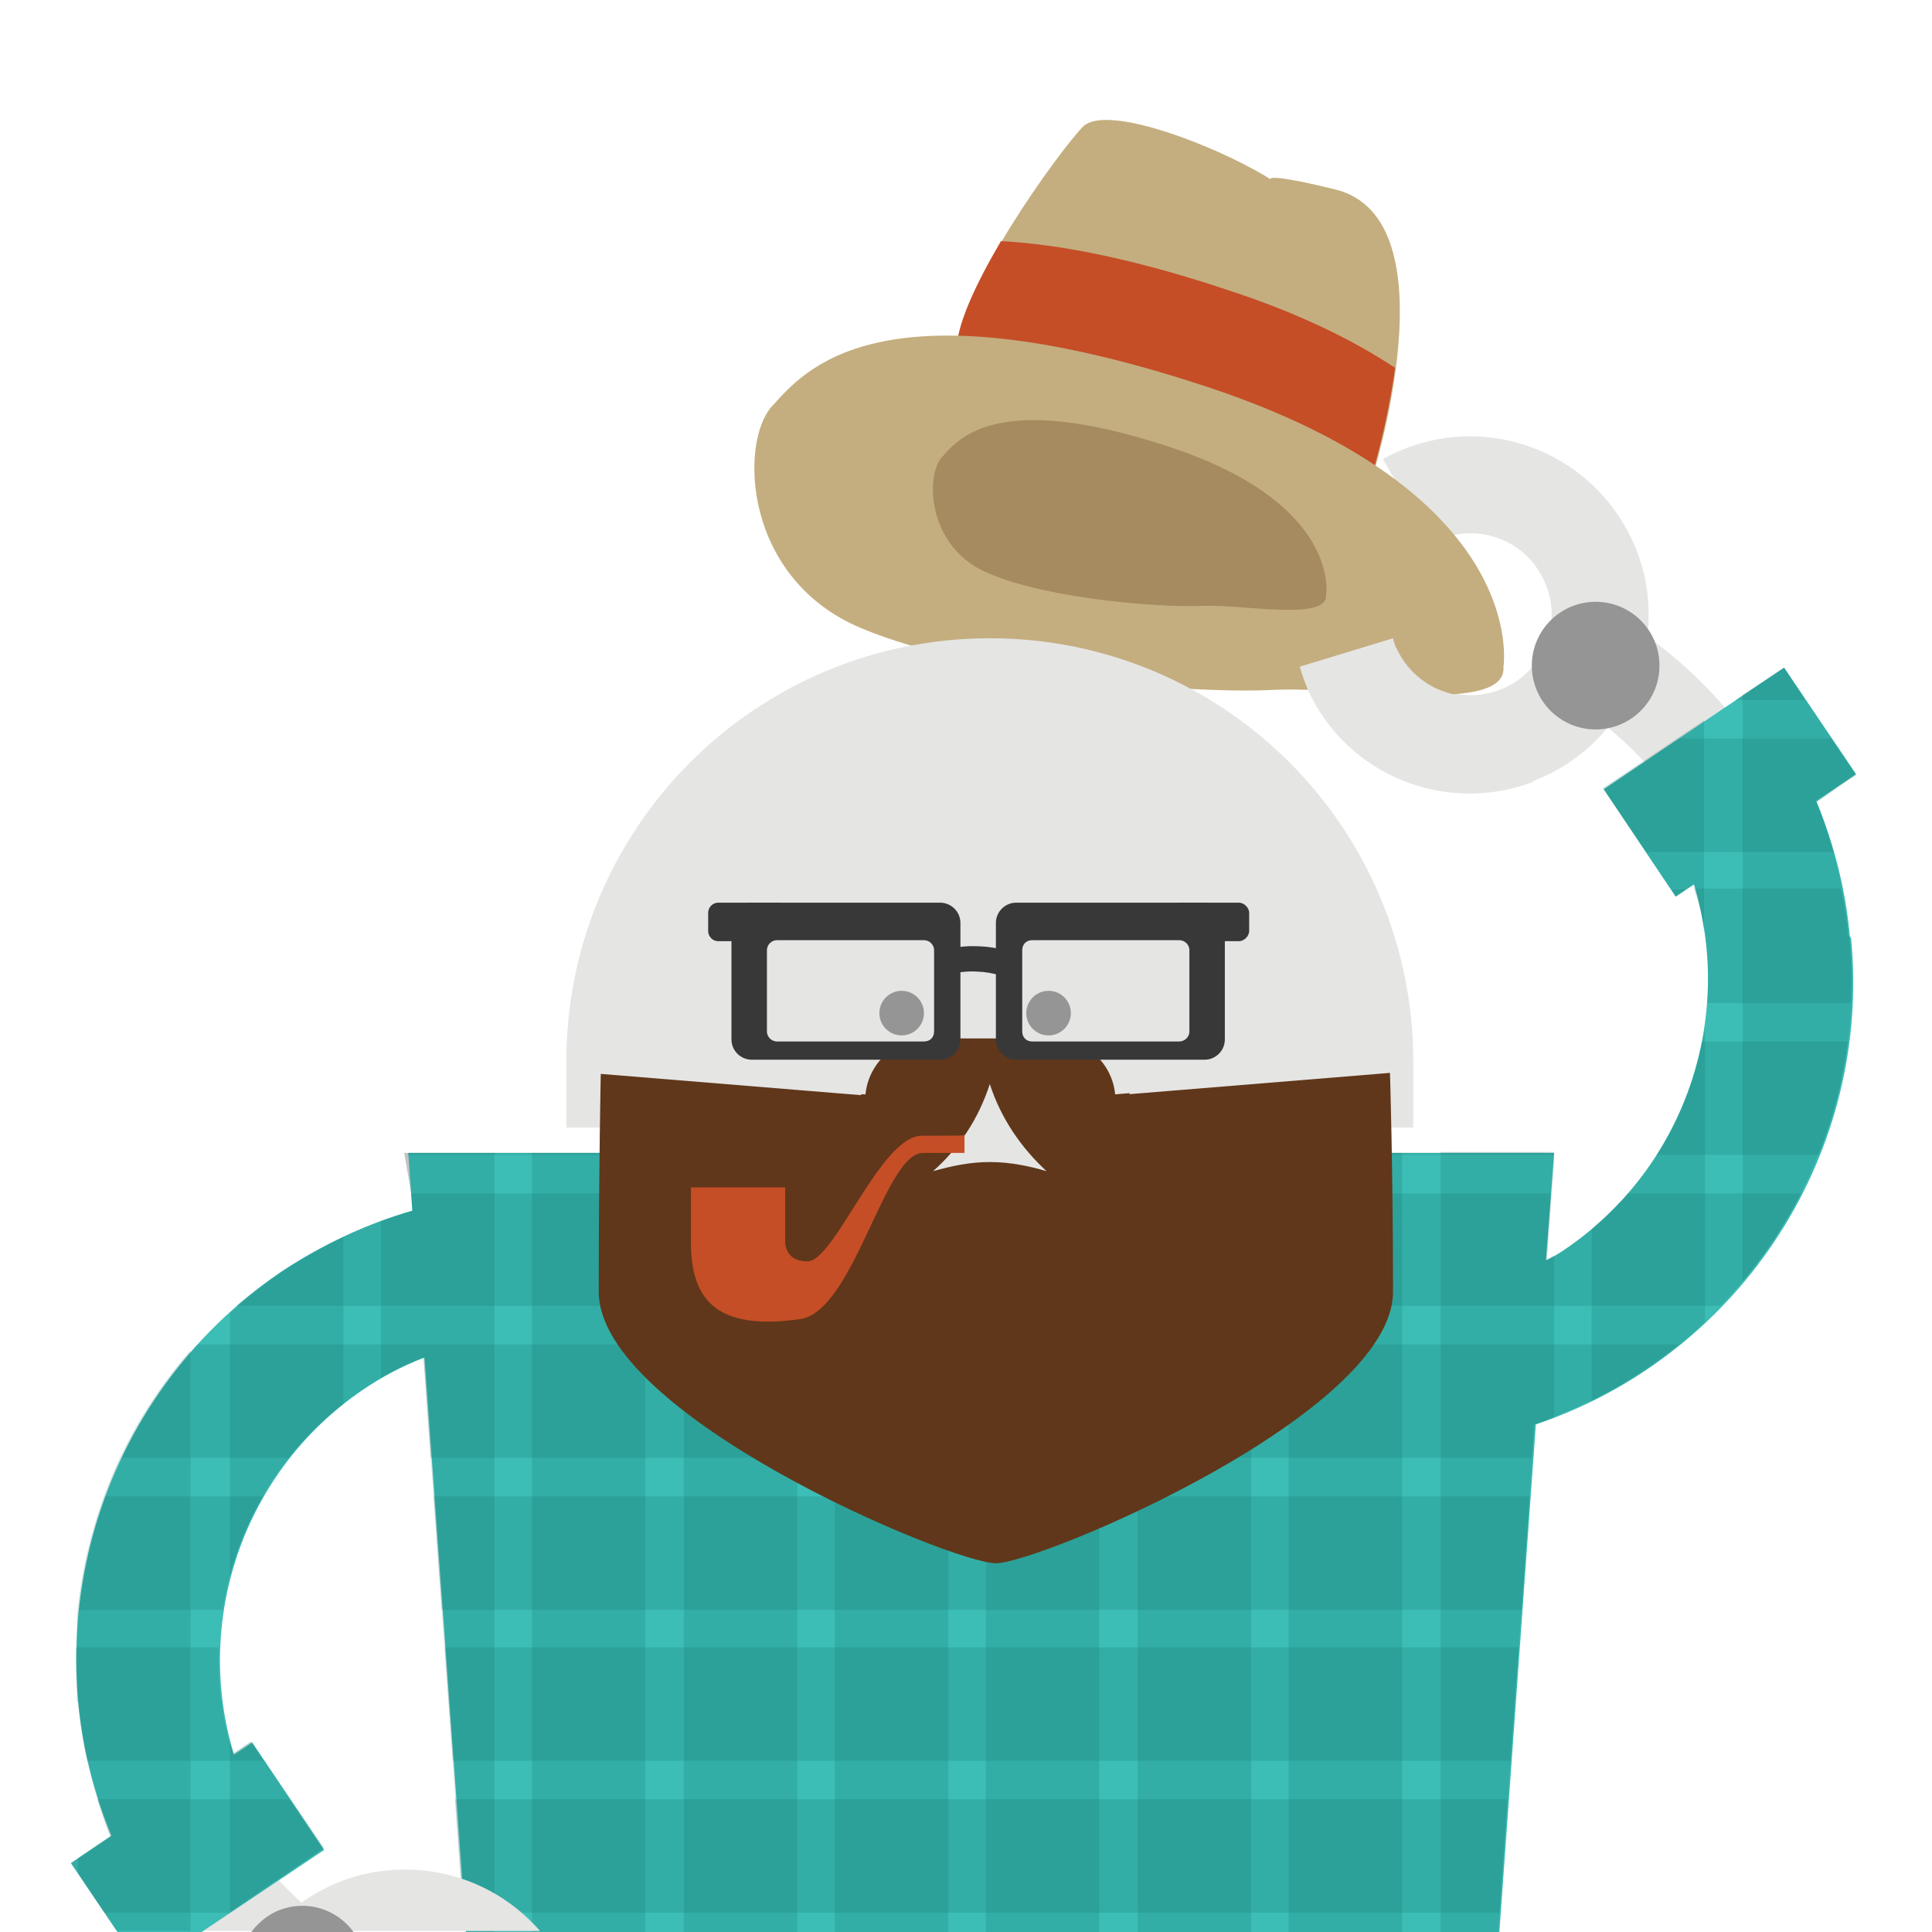 <svg id="Modern" xmlns="http://www.w3.org/2000/svg" width="190.7" height="190.7" viewBox="0 0 190.7 190.7"><style>.mobile-modern0{fill:#e5e5e4}.mobile-modern1{fill:#c4c3c3}.mobile-modern2{fill:#3cbeb7}.mobile-modern3{fill:#959595}.mobile-modern4{fill:#c4ae7f}.mobile-modern5{fill:#c54e27}.mobile-modern6{opacity:.3;fill:#60371a}.mobile-modern7{opacity:.2;fill:#127168}.mobile-modern8{fill:none}.mobile-modern9{fill:#60371a}.mobile-modern10{fill:#383838}</style><path class="mobile-modern0" d="M157.5 70.9c10.8 7.9 16.1 22 12.2 35.6-3.4 12.1-13.2 20.7-24.7 23.3l2.1 9.3c14.8-3.3 27.4-14.4 31.8-30 5-17.6-1.9-35.7-15.8-45.9l-5.6 7.7zM45.4 130.9l-1.9-9.4c-14.9 3-27.6 13.9-32.3 29.4-4.3 14.3-.8 29.1 8.1 39.7H31l.8-1.1c-10.6-8.1-15.7-22.3-11.6-35.8 3.7-12 13.6-20.4 25.2-22.8z"/><path class="mobile-modern1" d="M53.2 190.7h86.4l13.3-76.9h-113z"/><path class="mobile-modern2" d="M176.1 65.9l-17.8 12 7.1 10.6 1.8-1.2c4 13.1-.8 27.9-12.7 36-.6.4-1.2.8-1.9 1.1l.8-10.6H40.3l.4 5.7c-4.5 1.3-8.8 3.3-12.9 6C9.4 138 2.8 161.4 11 181.2l-4 2.7 4.6 6.8h8.3l12.1-8.1-7.1-10.6-1.8 1.2c-4-13.1.8-27.9 12.7-36 1.9-1.3 4-2.4 6.1-3.2l4.1 56.7h102l3.6-50.1c20.6-7 33.2-27.2 31.1-48.1h-.1c-.4-4.5-1.5-9-3.3-13.4l3.9-2.7-7.1-10.5z"/><path class="mobile-modern0" d="M141.3 53.7c.2-.1.4-.2.5-.3 4-1.9 8.8-.1 10.6 3.9 1.9 4 .1 8.8-3.9 10.6-4 1.8-8.8.1-10.6-3.9-.2-.3-.3-.7-.4-1.1l-9.2 2.8c.2.8.5 1.5.8 2.3 4.1 8.8 14.5 12.7 23.4 8.6 8.8-4.1 12.7-14.5 8.6-23.3s-14.5-12.7-23.4-8.6l-1.2.6 4.8 8.4z"/><circle class="mobile-modern3" cx="157.5" cy="65.7" r="6.3"/><path class="mobile-modern4" d="M135.4 47.3s8.2-25.7-3.6-28.6-2.6 1-8.1-2-14.7-6.3-16.8-4.2-12.6 16.4-12.4 22.4c.1 6 40.9 12.4 40.9 12.4z"/><path class="mobile-modern5" d="M121.1 28.6c7.1 2.3 12.5 5 16.6 7.7-.8 5.9-2.4 11-2.4 11s-40.7-6.4-40.9-12.4c-.1-2.7 2-7 4.4-11.1 5.7.3 13 1.7 22.3 4.8z"/><path class="mobile-modern4" d="M148.4 65.8s2.8-17.1-29.5-27.7-39.5-1.5-42.7 2-2.9 17 8.8 21.9 32.8 6.5 40.6 6.1 23.2 2.5 22.8-2.3z"/><path class="mobile-modern6" d="M130.9 58.7s1.5-9-15.5-14.6-20.8-.8-22.4 1c-1.7 1.8-1.5 9 4.6 11.5 6.1 2.6 17.3 3.4 21.4 3.2 4-.1 12.1 1.5 11.9-1.1z"/><path class="mobile-modern0" d="M147.4 68.4c-3.7 1.1-7.8-.7-9.5-4.3-.2-.3-.3-.7-.4-1.1l-9.2 2.8c.2.8.5 1.5.8 2.3 3.9 8.5 13.6 12.3 22.2 9.1l-3.9-8.8z"/><path class="mobile-modern7" d="M31.9 182.5l-3.3-4.9h-19c.4 1.2.8 2.5 1.3 3.7L7 183.9l3.3 4.9h12.4l9.2-6.3zM148.8 177.6H44.9l.8 11.2H148zM24.8 171.9l-1.8 1.2c-1.1-3.4-1.5-7-1.4-10.5H7.5c-.1 3.7.3 7.5 1.1 11.2H26l-1.2-1.9zM149.9 162.6h-106l.8 11.2h104.4zM10.4 147.7c-1.3 3.6-2.2 7.4-2.6 11.2H22c.6-3.9 1.9-7.7 4-11.2H10.4zM151 147.7H42.8l.8 11.2h106.6zM19.5 132.7c-3.1 3.4-5.6 7.2-7.5 11.2h16.5c2-2.5 4.4-4.8 7.2-6.7 1.9-1.3 4-2.4 6.1-3.2l.7 9.9h108.7l.2-3.3c5.3-1.8 10.1-4.5 14.3-7.9H19.5zM177.8 117.8h-17.1c-1.8 2-3.8 3.9-6.2 5.5-.6.4-1.2.8-1.9 1.1l.5-6.6H40.6l.1 1.7c-4.5 1.3-8.8 3.3-12.9 6-1.6 1.1-3.1 2.2-4.5 3.4h146.5c3.3-3.3 5.9-7.1 8-11.1zM182.4 102.8H168c-.8 4-2.3 7.8-4.5 11.2h16c1.5-3.6 2.4-7.3 2.9-11.2zM153.4 113.8H40.3v.2h113.1zM168.5 99h14.2c.1-2.2.1-4.4-.2-6.6h-.1c-.1-1.6-.4-3.1-.7-4.7h-14.5c1.3 3.8 1.6 7.6 1.3 11.3zM165.4 88.5l1-.7H165zM158.3 77.9l4.2 6.2H181c-.5-1.7-1-3.3-1.7-4.9l3.9-2.7-2.4-3.6h-15.1l-7.4 5zM176.1 65.9l-4.8 3.2h6.9z"/><path class="mobile-modern7" d="M7.7 168c.4 4.5 1.5 8.9 3.2 13.2l-3.2 2.2v1.5l3.8 5.7h7.3v-57.3c-6.5 7.4-10.3 16.6-11.2 26.2v8.5zM24.8 171.9l-1.8 1.2c-.1-.4-.2-.8-.3-1.3v16.9l9.3-6.3-7.2-10.5zM33.9 122.1c-2 1-4.1 2.1-6 3.4-1.9 1.3-3.6 2.6-5.2 4.1v26c1.7-6.6 5.5-12.6 11.2-17v-16.5zM40.7 119.5c-1.1.3-2.1.7-3.1 1V136c1.4-.8 2.8-1.5 4.2-2l4.1 56.7h2.9v-76.9h-8.5l.4 5.7zM52.5 113.8h11.2v76.9H52.5zM67.5 113.8h11.2v76.9H67.5zM82.4 113.8h11.2v76.9H82.4zM97.3 113.8h11.2v76.9H97.3zM112.3 113.8v76.9h11.2v-76.9h-10.8zM127.2 113.8h11.2v76.9h-11.2zM142.2 190.7h5.7l3.6-50.1c.6-.2 1.2-.4 1.9-.7v-16c-.2.1-.5.3-.7.4l.7-9.6v-1h-11.2v77zM165.4 88.5l1.8-1.2c.5 1.5.8 3.1 1 4.6V71.1l-10 6.7 7.2 10.7zM157.1 121.3v17c4.2-2 7.9-4.7 11.2-7.8v-29.2c-1.1 7.6-5 14.8-11.2 20zM183.2 76.5l-7.1-10.6-4.1 2.7v57.9c7.8-9.3 11.8-21.6 10.6-34.1h-.1c-.4-4.5-1.5-9-3.3-13.4l4-2.5z"/><path class="mobile-modern8" d="M176.1 65.9l-17.8 12 7.1 10.6 1.8-1.2c4 13.1-.8 27.9-12.7 36-.6.4-1.2.8-1.9 1.1l.8-10.6H40.3l.4 5.7c-4.5 1.3-8.8 3.3-12.9 6C9.4 138 2.8 161.4 11 181.2l-4 2.7 4.6 6.8h8.3l12.1-8.1-7.1-10.6-1.8 1.2c-4-13.1.8-27.9 12.7-36 1.9-1.3 4-2.4 6.1-3.2l4.1 56.7h102l3.6-50.1c20.6-7 33.2-27.2 31.1-48.1h-.1c-.4-4.5-1.5-9-3.3-13.4l3.9-2.7-7.1-10.5z"/><circle class="mobile-modern3" cx="103.5" cy="99.1" r="2.2"/><circle class="mobile-modern3" cx="88.9" cy="99.1" r="2.2"/><path class="mobile-modern0" d="M97.7 63c-23.1 0-41.8 18.7-41.8 41.8v6.5h83.6v-6.5c0-23.1-18.7-41.8-41.8-41.8z"/><path class="mobile-modern9" d="M104.1 118.1H91.5c-3.3 0-6.1-2.7-6.1-6.1v-3.4c0-3.3 2.7-6.1 6.1-6.1H104c3.3 0 6.1 2.7 6.1 6.1v3.4c0 3.4-2.7 6.1-6 6.1z"/><path class="mobile-modern9" d="M137.2 105.9l-25.7 2.1v-.1L98.2 109 85 108v.1L59.3 106s-.2 9.3-.2 21.5 34.8 26.8 39.2 26.8c4.3 0 39.2-14.7 39.2-26.8s-.3-21.6-.3-21.6z"/><path class="mobile-modern0" d="M97.7 114.7c-2 0-3.8.4-5.6.9 2.6-2.3 4.5-5.2 5.6-8.6 1.1 3.4 3.1 6.3 5.6 8.6-1.7-.5-3.6-.9-5.6-.9z"/><path class="mobile-modern10" d="M87.9 101.3c1.4-3.3 4.7-5.6 8.5-5.4 3.4.1 6.2 2.1 7.6 4.9l2.3-1.1c-1.8-3.6-5.5-6.2-9.8-6.3-4.9-.2-9.2 2.8-10.9 7l2.3.9z"/><path class="mobile-modern10" d="M92.8 104.6H74.2c-1.1 0-2-.9-2-2V91.1c0-1.1.9-2 2-2h18.6c1.1 0 2 .9 2 2v11.5c0 1.1-.9 2-2 2z"/><path class="mobile-modern10" d="M76.7 92.9h-5.8c-.6 0-1-.5-1-1v-1.8c0-.5.4-1 1-1h5.8c.6 0 1 .5 1 1v1.8c0 .5-.5 1-1 1z"/><path class="mobile-modern0" d="M91.2 102.8H76.7c-.5 0-1-.4-1-1v-8c0-.6.5-1 1-1h14.5c.5 0 1 .4 1 1v8c0 .6-.4 1-1 1z"/><path class="mobile-modern10" d="M100.3 104.6h18.6c1.1 0 2-.9 2-2V91.1c0-1.1-.9-2-2-2h-18.6c-1.1 0-2 .9-2 2v11.5c0 1.1.9 2 2 2z"/><path class="mobile-modern10" d="M116.5 92.9h5.8c.5 0 1-.5 1-1v-1.8c0-.5-.5-1-1-1h-5.8c-.5 0-1 .5-1 1v1.8c0 .5.4 1 1 1z"/><path class="mobile-modern0" d="M101.9 102.8h14.5c.5 0 1-.4 1-1v-8c0-.6-.5-1-1-1h-14.5c-.6 0-1 .4-1 1v8c0 .6.4 1 1 1z"/><circle class="mobile-modern3" cx="103.5" cy="100" r="2.2"/><circle class="mobile-modern3" cx="89" cy="100" r="2.2"/><path class="mobile-modern5" d="M91 112.1c-4.1 0-8.6 12.4-11.3 12.4-1.7 0-2.1-1-2.2-1.8v-5.5h-9.3v5.4c0 5.6 2.4 8.8 10.8 7.6 5.3-.8 8.3-16.4 12.1-16.4h4.1V112c-.1.1-.1.1-4.2.1z"/><path class="mobile-modern0" d="M36.9 184.8c-4.1.7-7.7 2.9-10.2 5.8h26.6c-3.9-4.5-10-6.9-16.4-5.8z"/><path class="mobile-modern3" d="M24.8 190.7h10.1c-1.4-1.9-3.7-2.9-6.1-2.5-1.7.3-3 1.2-4 2.5z"/></svg>